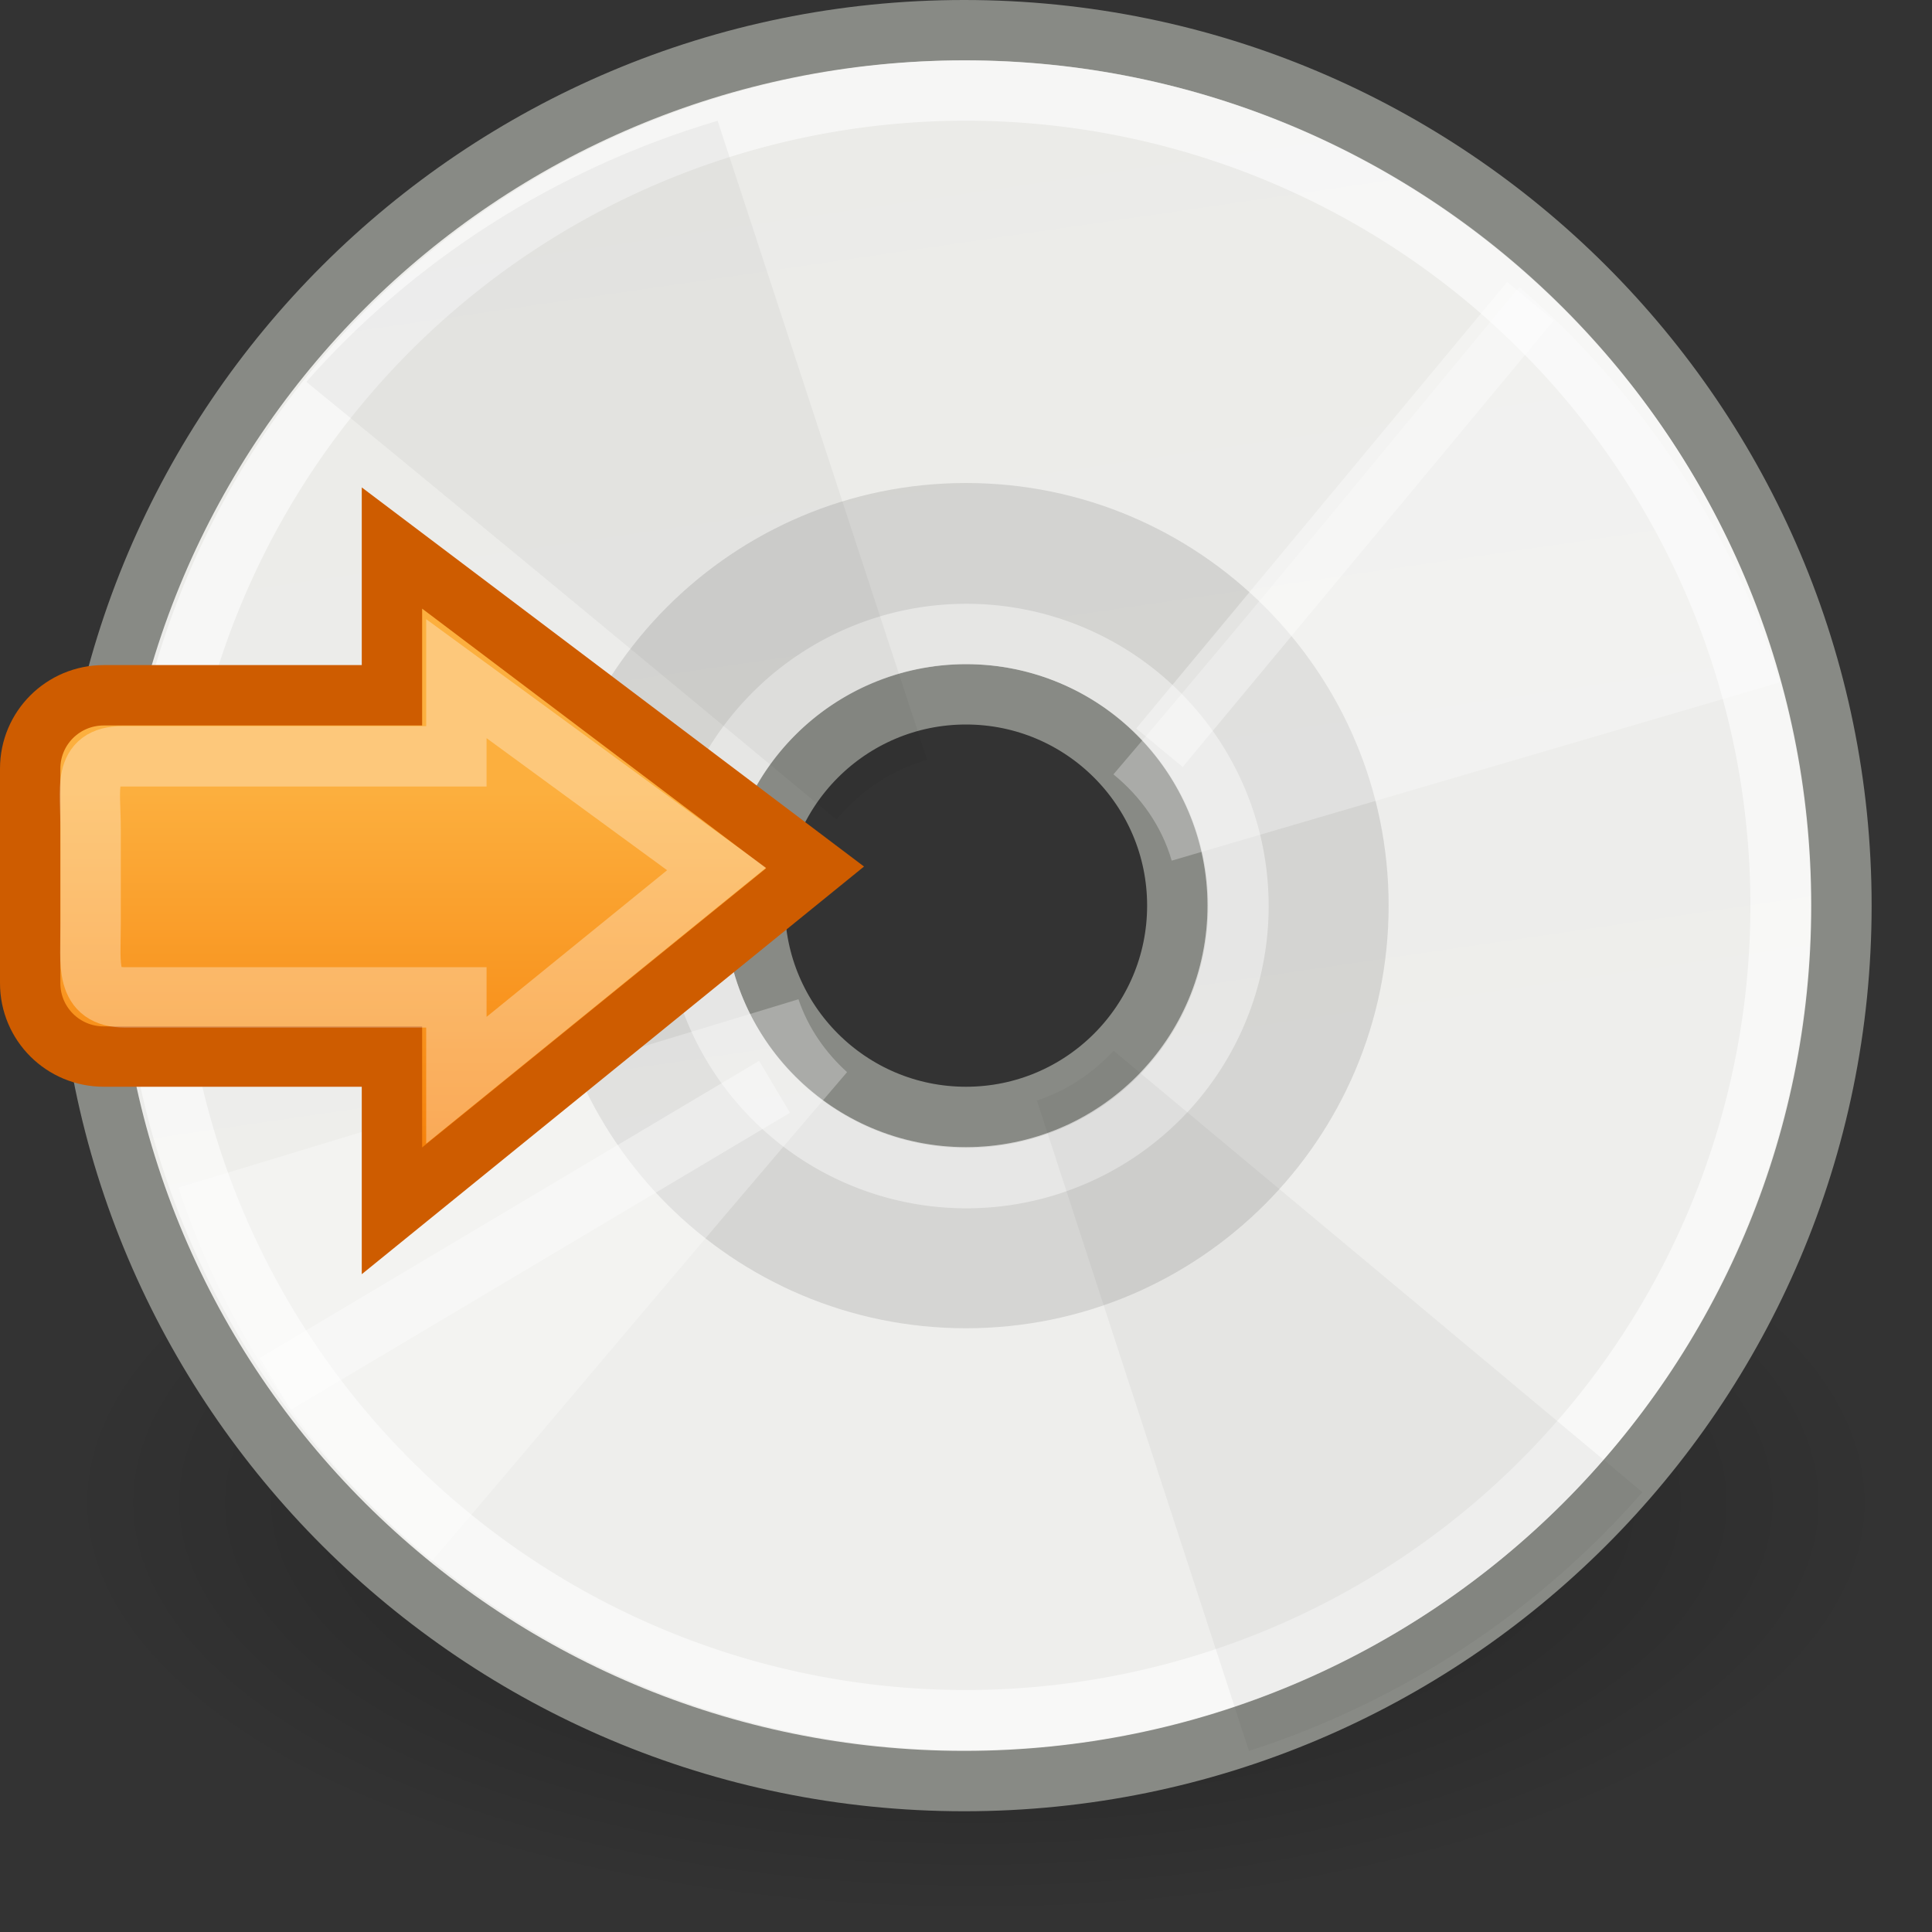 <?xml version="1.0" encoding="UTF-8" standalone="no"?>
<!-- Created with Inkscape (http://www.inkscape.org/) -->
<svg id="svg5615" xmlns:rdf="http://www.w3.org/1999/02/22-rdf-syntax-ns#" xmlns="http://www.w3.org/2000/svg" height="32" width="32" version="1.0" xmlns:cc="http://web.resource.org/cc/" xmlns:xlink="http://www.w3.org/1999/xlink" xmlns:dc="http://purl.org/dc/elements/1.1/">
 <rect width="100%" height="100%" fill="#333333" stroke="none"/>
 <defs id="defs5617">
  <linearGradient id="linearGradient5917" y2="30.653" gradientUnits="userSpaceOnUse" x2="10.455" gradientTransform="matrix(.812 0 0 .81 .094 -4.675)" y1="21.968" x1="10.455">
   <stop id="stop5913" style="stop-color:#fcaf3e" offset="0"/>
   <stop id="stop5915" style="stop-color:#f57900" offset="1"/>
  </linearGradient>
  <radialGradient id="radialGradient7284" gradientUnits="userSpaceOnUse" cy="24.538" cx="23.946" r="21.456">
   <stop id="stop6567" offset="0"/>
   <stop id="stop6569" style="stop-opacity:0" offset="1"/>
  </radialGradient>
  <linearGradient id="linearGradient7286" y2="33.642" gradientUnits="userSpaceOnUse" x2="13.387" gradientTransform="matrix(.677 0 0 .676 -.247 -1.583)" y1="5.661" x1="9.295">
   <stop id="stop5914" style="stop-color:#ebebe8" offset="0"/>
   <stop id="stop5916" style="stop-color:#eeeeec" offset="1"/>
  </linearGradient>
 </defs>
 <g id="layer1">
  <path id="path7264" style="opacity:.389;fill-rule:evenodd;color:#000000;fill:url(#radialGradient7284)" d="m45.402 24.538a21.456 21.456 0 1 1 -42.913 0 21.456 21.456 0 1 1 42.913 0z" transform="matrix(.704 0 0 .32 -.693 17.032)"/>
  <path id="path7266" style="stroke-width:1px;fill-rule:evenodd;color:#000000;stroke:#888a85;stroke-linecap:round;fill:url(#linearGradient7286)" d="m15.969 0.5c-8.021 0-14.532 6.496-14.532 14.5 0.001 8.004 6.511 14.5 14.532 14.5 8.021 0 14.531-6.496 14.531-14.5s-6.51-14.5-14.531-14.5zm0.031 11c1.932 0 3.5 1.568 3.5 3.5s-1.568 3.5-3.5 3.5-3.5-1.568-3.5-3.5 1.568-3.5 3.5-3.5z"/>
  <path id="path7270" style="fill-rule:evenodd;color:#000000;fill-opacity:.108" d="m16 8c-3.864 0-7 3.136-7 7s3.136 7 7 7 7-3.136 7-7-3.136-7-7-7zm0 3c2.212 0 4 1.788 4 4s-1.788 4-4 4-4-1.788-4-4 1.788-4 4-4z"/>
  <path id="path7272" style="stroke-width:1.589px;stroke-opacity:.568;color:#000000;stroke:#fff;stroke-linecap:round;fill:none" d="m45.402 24.538a21.456 21.456 0 1 1 -42.913 0 21.456 21.456 0 1 1 42.913 0z" transform="matrix(.629 0 0 .629 .934 -.439)"/>
  <path id="path7274" style="stroke-width:4.768px;stroke-opacity:.423;color:#000000;stroke:#fff;stroke-linecap:round;fill:none" d="m45.402 24.538a21.456 21.456 0 1 1 -42.913 0 21.456 21.456 0 1 1 42.913 0z" transform="matrix(.21 0 0 .21 10.978 9.854)"/>
  <path id="path7278" style="fill-opacity:.288;fill:#fff;fill-rule:evenodd" d="m29.475 11.303c-0.775-2.547-2.34-4.855-4.31-6.547-1.45 1.732-3.96 4.831-6.723 8.07 0.451 0.367 0.799 0.856 0.965 1.429l10.068-2.952zm-15.445 6.455c-0.361-0.327-0.645-0.735-0.805-1.207l-10.269 3.12c0.805 2.438 2.273 4.57 4.184 6.199 1.612-1.877 3.921-4.645 6.89-8.112z"/>
  <path id="path7280" style="fill-opacity:.041;fill-rule:evenodd" d="m11.886 2c-2.677 0.794-5.034 2.308-6.812 4.325 1.821 1.486 5.374 4.42 8.78 7.249 0.386-0.462 0.899-0.818 1.502-0.988l-3.47-10.586zm6.559 15.405c-0.345 0.37-0.774 0.66-1.27 0.824l3.512 10.771c2.563-0.824 4.804-2.327 6.516-4.284-1.973-1.651-5.113-4.271-8.758-7.311z"/>
  <path id="path7282" style="stroke-opacity:.365;stroke:#fff;stroke-width:1px;fill:none" d="m12.829 18.001l-8.269 4.92m20.788-17.931l-6.144 7.395"/>
  <path id="rect4933" style="stroke:#ce5c00;fill:url(#linearGradient5917)" d="m6.492 9.077v2.439h-4.773c-0.675 0-1.219 0.542-1.219 1.215v3.554c0 0.673 0.544 1.215 1.219 1.215h4.773v2.555l7.008-5.688-7.008-5.29z"/>
  <path id="path5909" style="stroke:#fff;stroke-opacity:.315;fill:none" d="m7.559 11.241v1.286h-5.529c-0.675 0-0.529 0.541-0.529 1.214v1.564c0 0.673-0.101 1.215 0.574 1.215h5.484v1.373l4.309-3.5-4.309-3.152z"/>
 </g>
</svg>
